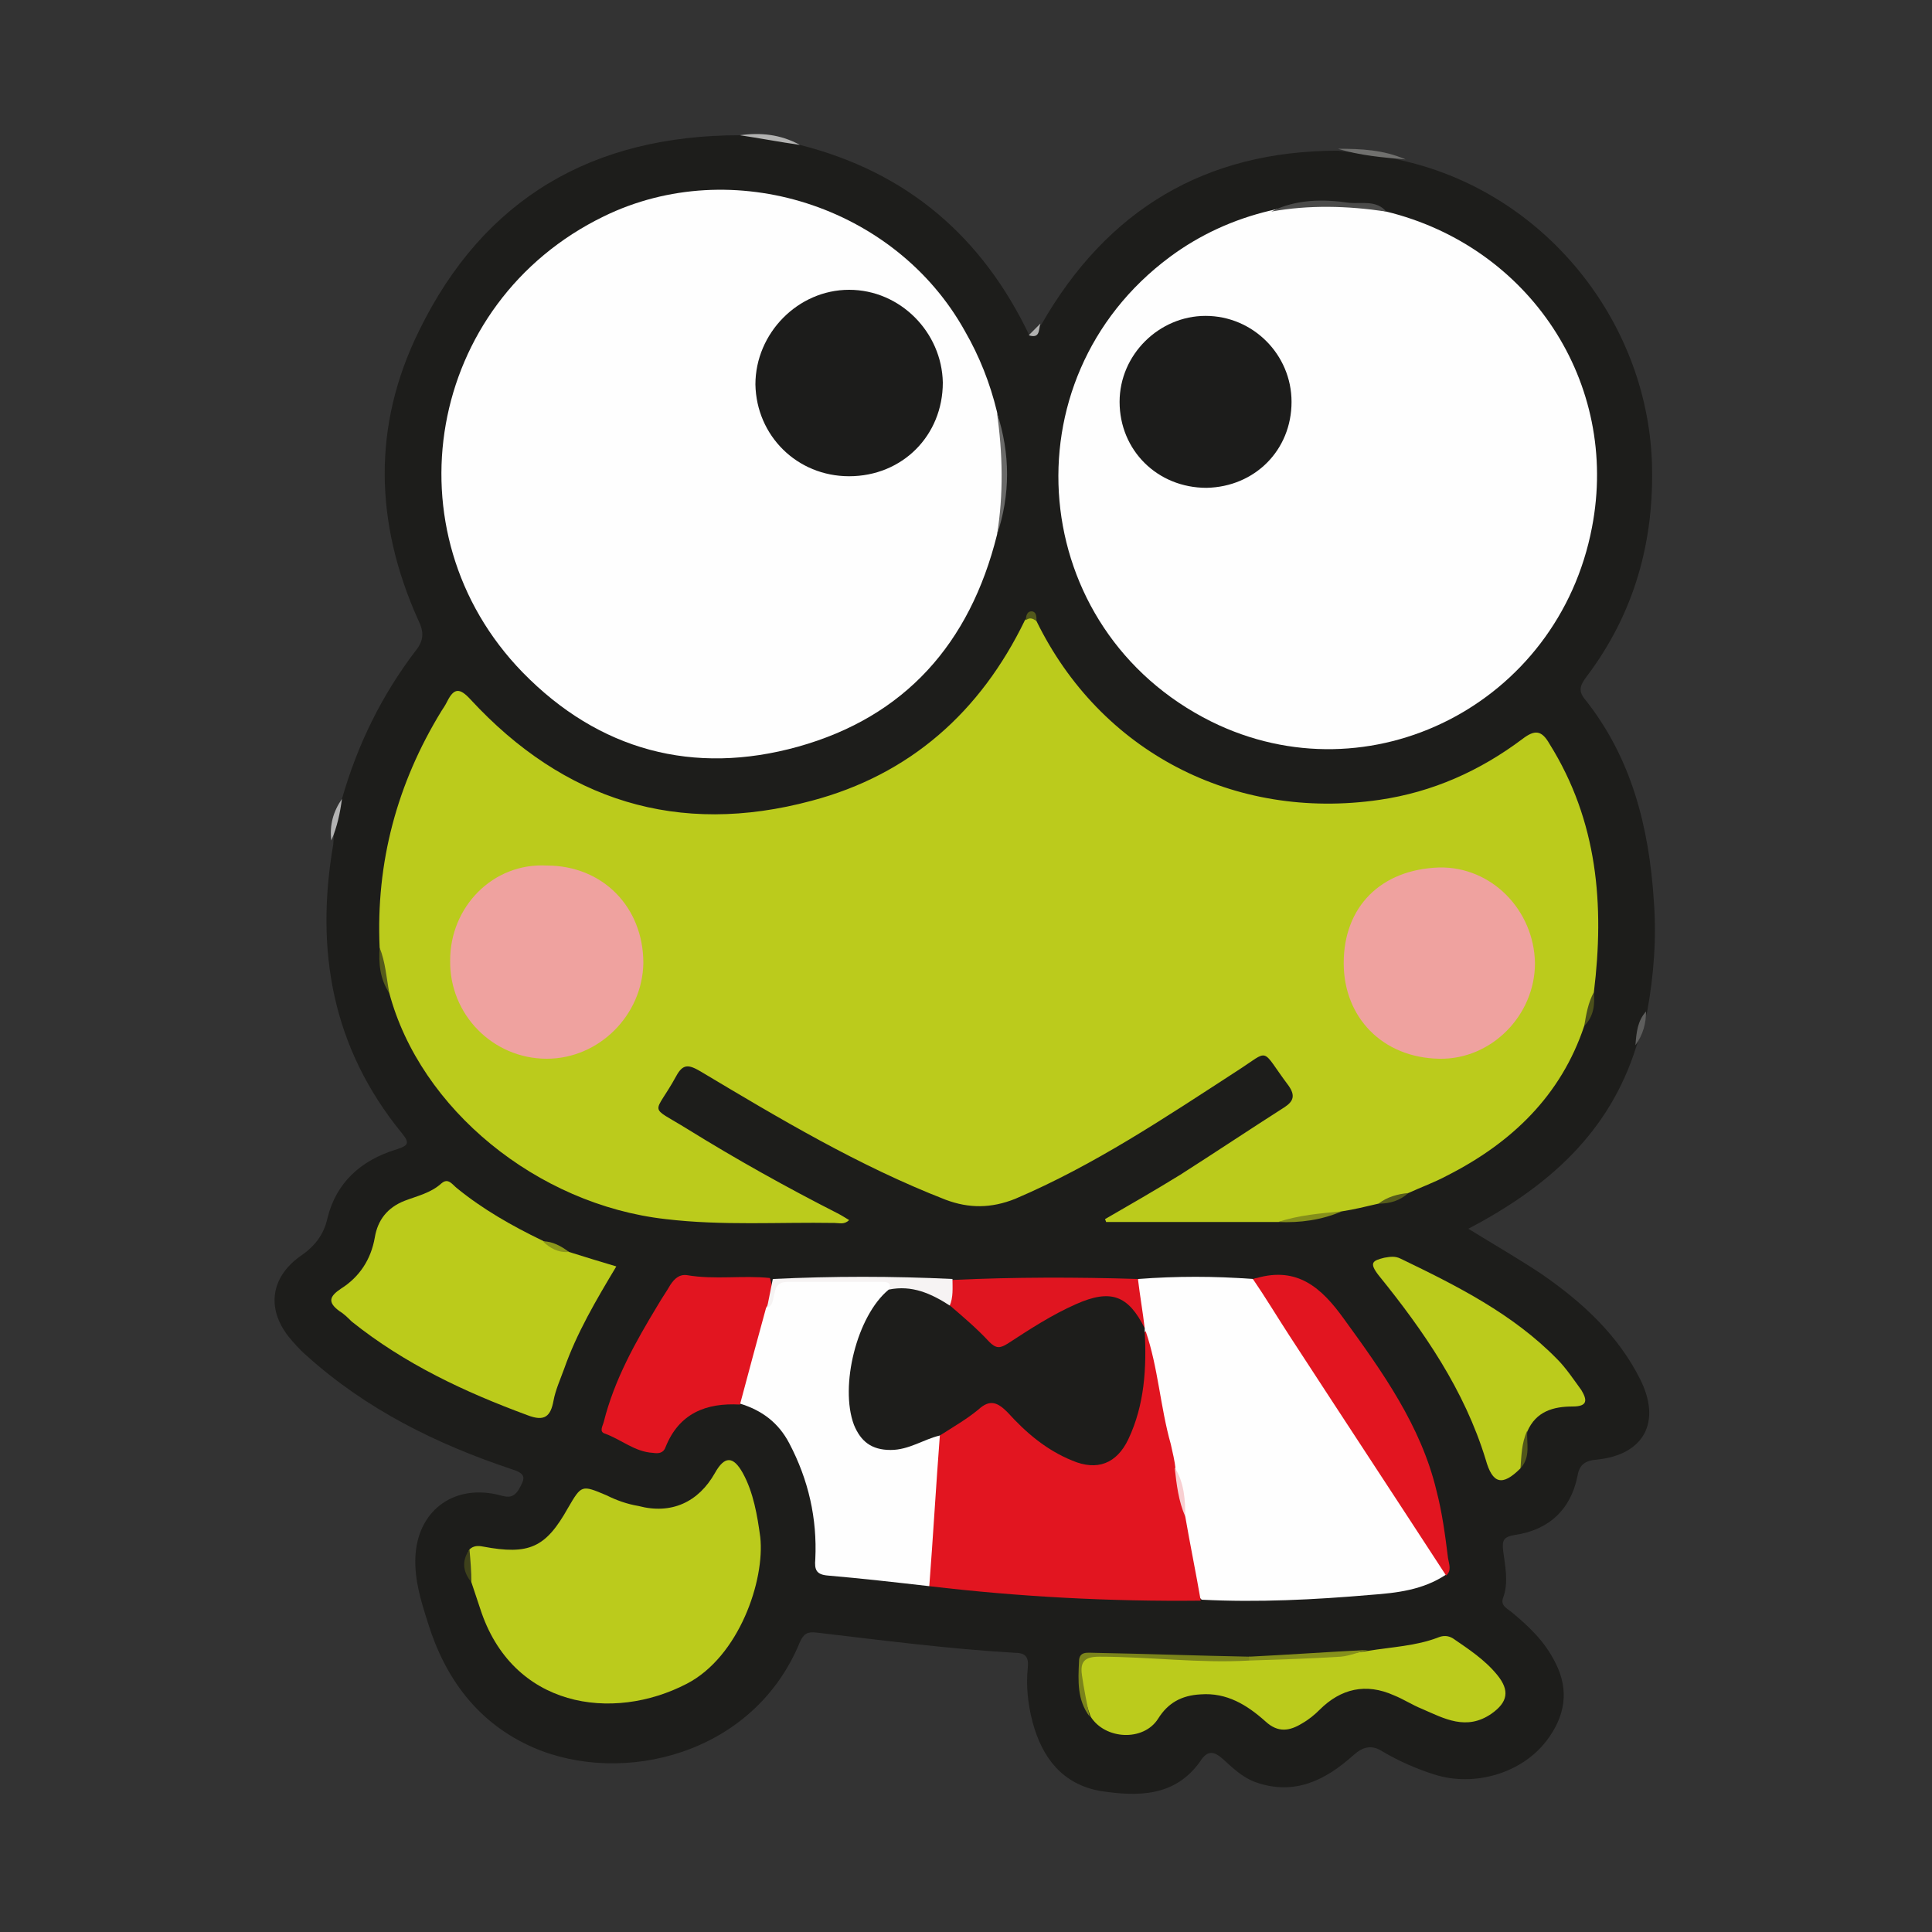 <?xml version="1.0" encoding="utf-8"?>
<!-- Generator: Adobe Illustrator 25.4.1, SVG Export Plug-In . SVG Version: 6.00 Build 0)  -->
<svg version="1.1" id="Capa_1" xmlns="http://www.w3.org/2000/svg" xmlns:xlink="http://www.w3.org/1999/xlink" x="0px" y="0px"
	 viewBox="0 0 200 200" style="enable-background:new 0 0 200 200;" xml:space="preserve">
<rect x="0" y="0" width="200" height="200" fill="#333333" stroke="none"/>
<style type="text/css">
	.st0{fill:#FEFEFE;}
	.st1{fill:#1D1D1B;}
	.st2{fill:#70706E;}
	.st3{fill:#B2B2B1;}
	.st4{fill:#B3B3B3;}
	.st5{fill:#5E5E5D;}
	.st6{fill:#B1B1B0;}
	.st7{fill:#BBCB1C;}
	.st8{fill:#E21520;}
	.st9{fill:#BBCB1B;}
	.st10{fill:#E01520;}
	.st11{fill:#F6F3F3;}
	.st12{fill:#7B841B;}
	.st13{fill:#86901B;}
	.st14{fill:#4B4B4A;}
	.st15{fill:#6A6A69;}
	.st16{fill:#858F1B;}
	.st17{fill:#565C1B;}
	.st18{fill:#4C501B;}
	.st19{fill:#52571B;}
	.st20{fill:#3E411B;}
	.st21{fill:#575D1B;}
	.st22{fill:#8B961B;}
	.st23{fill:#52581B;}
	.st24{fill:#EFA29F;}
	.st25{fill:#1C1C1B;}
	.st26{fill:#F8CFD1;}
</style>
<g>
	<g>
		<path class="st1" d="M35.4,82.7C37,77.1,39.5,72,43,67.4c0.9-1.1,0.9-2,0.3-3.2c-4.5-10-4.8-20.1,0.1-30
			c6.7-13.7,18-20.2,33.2-20.2c2.1,0.2,4.2,0.3,6.2,1c11.1,2.8,18.9,9.5,23.8,19.8c0.9,0.1,0.7-0.9,1.2-1.2c6.8-11.9,17-18,30.7-18
			c2.3,0.3,4.7,0.5,7,1.1c14.4,3.4,24.9,16.4,25.5,31c0.3,8.3-1.8,15.8-6.8,22.4c-0.5,0.7-0.9,1.3-0.2,2.2
			c4.9,6.1,6.7,13.3,7.2,20.9c0.3,3.9,0,7.8-0.7,11.6c-0.4,1.2-0.7,2.4-1.1,3.5c-2.8,9-9.2,14.6-17.4,18.9c2.6,1.6,5.2,3.1,7.6,4.7
			c4.2,2.9,7.9,6.3,10.2,10.9c2.2,4.4,0.4,7.8-4.5,8.3c-1.2,0.1-1.8,0.5-2,1.7c-0.7,3.5-3,5.6-6.5,6.1c-1.2,0.2-1.3,0.6-1.2,1.6
			c0.2,1.6,0.6,3.3,0,4.9c-0.3,0.8,0.4,1.1,0.9,1.5c1.8,1.5,3.4,3,4.5,5.2c1.5,2.9,1,5.6-0.9,8.1c-2.6,3.4-7.5,4.8-11.6,3.5
			c-1.9-0.6-3.7-1.4-5.4-2.4c-1.1-0.7-2-0.5-3,0.4c-2.9,2.6-6.1,4.2-10.1,2.8c-1.4-0.5-2.4-1.5-3.4-2.4c-0.9-0.8-1.6-1-2.4,0.3
			c-2.6,3.6-6.4,3.6-10.3,3c-3.9-0.7-6-3.4-7-7.1c-0.5-1.9-0.7-3.8-0.5-5.7c0.1-1-0.2-1.5-1.3-1.5c-6.9-0.4-13.8-1.3-20.6-2.1
			c-0.9-0.1-1.3,0.1-1.7,1c-4.8,11.7-18.4,14.9-27.6,10.9c-5.7-2.5-9.1-7.1-10.9-12.9c-0.7-2.2-1.4-4.4-1.3-6.8
			c0.2-4.7,3.8-7.5,8.4-6.5c0.9,0.2,1.6,0.6,2.3-0.5c0.6-1.1,0.9-1.6-0.7-2.1c-7.8-2.6-15.1-6.2-21.3-11.8c-0.7-0.6-1.3-1.3-1.8-1.9
			c-2.3-2.9-1.9-6.1,1.1-8.3c1.5-1,2.5-2.2,2.9-4c0.9-3.7,3.5-6,7.1-7.1c1.2-0.4,1.5-0.6,0.6-1.7c-7.2-8.8-9-18.9-7.1-29.9
			C34.6,85.6,34.9,84.1,35.4,82.7z"/>
		<path class="st2" d="M145.5,16.5c-2.4-0.2-4.7-0.4-7-1.1C140.9,15.4,143.2,15.5,145.5,16.5z"/>
		<path class="st3" d="M82.8,15c-2.1-0.3-4.2-0.7-6.2-1C78.7,13.7,80.8,13.9,82.8,15z"/>
		<path class="st4" d="M35.4,82.7c-0.2,1.5-0.5,2.9-1.1,4.3C34.1,85.4,34.5,84,35.4,82.7z"/>
		<path class="st5" d="M169.3,108.2c0.1-1.3,0.2-2.5,1.1-3.5C170.4,105.9,170.1,107.1,169.3,108.2z"/>
		<path class="st6" d="M107.7,33.5c-0.2,0.6,0,1.6-1.2,1.2C106.9,34.3,107.3,33.9,107.7,33.5z"/>
		<path class="st7" d="M107.3,64.3c6.6,13.5,20.4,20.7,35.5,18.5c5.5-0.8,10.4-3,14.8-6.3c1.3-1,2-0.9,2.8,0.5
			c5,8,5.7,16.7,4.6,25.7c-0.3,1.2-0.4,2.4-1,3.5c-2.4,7.2-7.5,12.1-14.2,15.5c-1.3,0.7-2.7,1.2-4,1.8c-1,0.4-2.1,0.7-3.1,1.1
			c-1.3,0.3-2.5,0.6-3.8,0.8c-2.2,0.5-4.4,0.7-6.6,1.1c-5.9,0-11.9,0-17.8,0c0-0.1-0.1-0.2-0.1-0.3c2.6-1.5,5.2-3,7.8-4.6
			c3.6-2.3,7.2-4.7,10.8-7c0.9-0.6,1.1-1.2,0.4-2.2c-3-4-1.8-3.8-5.4-1.5c-7.4,4.8-14.7,9.7-22.9,13.2c-2.5,1-4.8,1-7.2,0.1
			c-9-3.5-17.2-8.4-25.4-13.3c-1.2-0.7-1.8-0.8-2.5,0.5c-2.3,4.2-3,2.9,1.2,5.5c5,3.1,10.2,6,15.5,8.7c0.4,0.2,0.7,0.4,1.2,0.7
			c-0.5,0.5-1,0.3-1.5,0.3c-5.8-0.1-11.6,0.3-17.5-0.4c-13.3-1.5-25.4-11.4-28.6-23.4c-0.7-1.5-0.7-3.1-1-4.7
			c-0.4-8.8,1.8-17,6.4-24.5c0.2-0.3,0.4-0.6,0.6-1c0.7-1.4,1.3-1.4,2.4-0.2c9.7,10.5,21.5,14.2,35.3,10.5
			c10.2-2.7,17.5-9.2,22.1-18.7C106.6,63.7,107,63.6,107.3,64.3z"/>
		<path class="st0" d="M103.2,55.4c-2.8,11.2-9.5,18.8-20.6,21.9c-10.8,3-20.6,0.4-28.5-7.7c-14.1-14.5-9.9-38.3,8.4-47.2
			c13.3-6.5,30.2-1.1,37.4,11.9c1.5,2.6,2.6,5.4,3.3,8.3C104.2,47,104.2,51.2,103.2,55.4z"/>
		<path class="st0" d="M143.5,21.9c14.8,3.6,24.2,17.7,21.3,32.7c-3.5,18.3-23,28.2-39.4,20.1c-19.1-9.5-21.4-35.4-4.3-48.1
			c3.1-2.3,6.6-3.9,10.4-4.8C135.5,20.8,139.5,20.9,143.5,21.9z"/>
		<path class="st0" d="M117.8,132.4c4-0.3,7.9-0.3,11.9,0c1.8,1.3,2.6,3.3,3.8,5c4.9,7.6,9.9,15.1,14.8,22.6c0.6,0.9,1.4,1.8,1.4,3
			c-2.4,1.6-5.1,1.9-7.8,2.1c-5.8,0.5-11.7,0.8-17.5,0.5c-0.9-0.8-0.9-1.9-1.1-2.9c-0.4-1.9-0.8-3.8-1-5.8c0-1.8-0.3-3.5-1-5.1
			c-1.4-4.6-1.8-9.4-3-14.1c-0.1-0.2-0.1-0.4-0.1-0.6C118,135.7,117.1,134.1,117.8,132.4z"/>
		<path class="st7" d="M48.6,160.4c0.4-0.4,0.9-0.4,1.4-0.3c4.8,0.9,6.5,0.1,8.8-4c1.4-2.4,1.4-2.4,4-1.3c1,0.5,2.1,0.9,3.3,1.1
			c3.4,0.9,6.2-0.4,7.9-3.4c1-1.8,1.9-1.8,2.9,0c1.1,2,1.5,4.4,1.8,6.6c0.5,4.5-2.2,12.4-7.6,15.2c-7.7,4-18.1,2.5-21.4-7.8
			c-0.3-0.9-0.6-1.8-0.9-2.7C48.6,162.7,47.9,161.6,48.6,160.4z"/>
		<path class="st8" d="M122.7,157c0.5,2.9,1.1,5.8,1.6,8.7c-9.4,0.1-18.8-0.4-28.1-1.5c-0.9-2-0.2-4.2-0.1-6.2
			c0.1-3.1,0.5-6.1,0.9-9.2c1.2-2.1,3.4-2.9,5.3-3.9c1-0.6,1.9,0.3,2.7,1.1c1.8,1.7,3.7,3.4,6,4.5c2.7,1.2,4.3,0.6,5.6-2
			c1.2-2.5,1.4-5.1,1.5-7.8c0-1-0.3-2.1,0.5-2.9c1.3,3.8,1.5,7.8,2.6,11.7c0.2,0.9,0.4,1.7,0.5,2.6
			C122.2,153.6,122.3,155.3,122.7,157z"/>
		<path class="st9" d="M58.9,129.6c1.6,0.5,3.2,1,4.9,1.5c-2.1,3.5-4.1,6.9-5.4,10.6c-0.4,1.1-0.9,2.2-1.1,3.3
			c-0.3,1.6-0.9,2.2-2.7,1.5c-6.5-2.4-12.7-5.3-18.2-9.7c-0.4-0.4-0.8-0.8-1.3-1.1c-1.2-0.9-1-1.5,0.2-2.3c1.9-1.2,3.1-3,3.5-5.3
			c0.3-1.8,1.3-3.1,3.1-3.8c1.3-0.5,2.7-0.8,3.8-1.8c0.7-0.6,1.1,0.1,1.6,0.5c2.7,2.2,5.7,3.9,8.8,5.4
			C57.1,128.9,58,129.3,58.9,129.6z"/>
		<path class="st0" d="M97.3,148.5c-0.4,5.2-0.7,10.5-1.1,15.7c-3.5-0.4-7-0.8-10.5-1.1c-1.2-0.1-1.4-0.6-1.3-1.7
			c0.2-4.2-0.7-8.2-2.7-12c-1.1-2.1-2.8-3.4-5.1-4.1c-0.4-0.3-0.4-0.7-0.3-1c0.8-3.1,1.3-6.3,2.7-9.3c0.5-2.2,1.9-2.7,4-2.6
			c2.6,0.2,5.3,0,8,0.1c0.5,0,1.4-0.4,1.3,0.8c-3.2,3.4-3.9,7.6-3.7,12.1c0.2,3.4,2.2,4.8,5.5,3.7C95.1,148.8,96.1,147.9,97.3,148.5
			z"/>
		<path class="st7" d="M141.6,170.9c2.4-0.4,5-0.5,7.3-1.4c0.5-0.2,1-0.2,1.5,0.1c1.6,1.1,3.3,2.2,4.6,3.8c1.3,1.6,1.1,2.8-0.6,4
			c-2.6,1.8-4.9,0.5-7.2-0.5c-1-0.4-1.9-1-2.9-1.4c-2.9-1.3-5.5-0.7-7.7,1.5c-0.5,0.5-1.1,1-1.8,1.4c-1.3,0.8-2.5,1-3.8-0.2
			c-1.9-1.7-4-3-6.7-2.8c-2,0.1-3.4,0.9-4.4,2.5c-1.5,2.4-5.5,2.2-7-0.2c-0.6-1.6-0.9-3.2-1-4.8c0-1.2,0.3-1.6,1.5-1.5
			c3.3,0.1,6.6,0,9.9,0.4c2,0.2,4,0,5.9,0C133.3,171.3,137.5,171.6,141.6,170.9z"/>
		<path class="st8" d="M79.3,135.4c-0.9,3.3-1.8,6.6-2.7,10c-3.5-0.2-6.3,0.9-7.7,4.4c-0.2,0.6-0.7,0.7-1.3,0.6
			c-1.9-0.1-3.3-1.4-5-2c-0.6-0.2-0.2-0.8-0.1-1.2c1.1-4.4,3.3-8.3,5.6-12.1c0.4-0.7,0.9-1.4,1.3-2.1c0.4-0.6,0.9-1.1,1.7-1
			c2.9,0.5,5.8,0,8.6,0.3C80.1,133.5,79.9,134.5,79.3,135.4z"/>
		<path class="st7" d="M157.4,152c-1.9,1.9-2.9,1.6-3.6-0.9c-2.2-7.2-6.4-13.3-11.1-19.1c-1-1.3-0.6-1.5,0.6-1.8
			c0.6-0.1,1.1-0.2,1.7,0.1c5.8,2.8,11.6,5.7,16.2,10.4c0.9,0.9,1.7,2.1,2.5,3.2c0.6,1,0.7,1.7-0.9,1.7c-2,0-3.8,0.5-4.7,2.6
			C157.8,149.4,157.9,150.7,157.4,152z"/>
		<path class="st8" d="M149.7,163.1c-5.4-8.3-10.8-16.5-16.2-24.8c-1.3-2-2.5-4-3.8-5.9c0.1,0,0.2-0.1,0.4-0.1c4.2-1.2,6.7,1,9,4.2
			c4,5.5,8,11.1,9.6,17.8c0.6,2.3,0.9,4.6,1.2,7C150,161.9,150.3,162.6,149.7,163.1z"/>
		<path class="st10" d="M117.8,132.4c0.2,1.7,0.5,3.4,0.7,5.1c-0.5,0-0.6-0.3-0.9-0.6c-1.8-2.2-3.2-2.6-5.8-1.5
			c-2.5,1.1-4.8,2.5-7,4c-1.2,0.8-2.1,0.8-3-0.3c-1.2-1.5-3.1-2.3-3.9-4.1c0.1-0.9-0.2-1.9,0.7-2.5
			C105,132.2,111.4,132.2,117.8,132.4z"/>
		<path class="st11" d="M98.6,132.4c0,0.9,0.1,1.9-0.3,2.8c-0.2,0.1-0.4,0.2-0.5,0.1c-1.8-1.2-4-0.9-5.8-1.8c0.3-0.6,0-0.8-0.6-0.8
			c-3.3,0-6.6,0-9.9,0c-0.8,0-1.2,0.4-1.3,1.1c-0.2,0.6-0.1,1.3-0.8,1.6c0.2-1,0.4-2,0.6-3C86.2,132.1,92.4,132.1,98.6,132.4z"/>
		<path class="st12" d="M129.3,171.9c-5.2,0.3-10.3-0.4-15.5-0.4c-1.5,0-2,0.5-1.8,1.9c0.2,1.4,0.5,2.9,0.8,4.3
			c-1.3-1.7-1.2-3.7-1.1-5.7c0-1.1,0.9-0.9,1.6-0.9c5.4,0.1,10.7,0.3,16.1,0.4c0.1,0.1,0.2,0.2,0.1,0.2
			C129.3,171.9,129.3,171.9,129.3,171.9z"/>
		<path class="st13" d="M129.3,171.9c0-0.1,0-0.2,0-0.4c4.1-0.2,8.2-0.5,12.3-0.7c-0.9,0.2-1.8,0.6-2.8,0.7
			C135.6,171.7,132.4,171.8,129.3,171.9z"/>
		<path class="st14" d="M143.5,21.9c-4-0.6-8-0.7-11.9,0c2.6-1.3,5.4-1.3,8.1-0.9C141,21.1,142.5,20.7,143.5,21.9z"/>
		<path class="st15" d="M103.2,55.4c0.7-4.2,0.6-8.5,0-12.7C104.6,47,104.6,51.2,103.2,55.4z"/>
		<path class="st16" d="M132.3,126.5c2.1-0.7,4.4-0.9,6.6-1.1C136.8,126.3,134.6,126.6,132.3,126.5z"/>
		<path class="st17" d="M39.3,98.1c0.6,1.5,0.7,3.1,1,4.7C39.3,101.3,39.2,99.7,39.3,98.1z"/>
		<path class="st18" d="M164,106.2c0.2-1.2,0.4-2.4,1-3.5C165.1,104,165,105.2,164,106.2z"/>
		<path class="st19" d="M157.4,152c0.1-1.3,0.1-2.6,0.7-3.9C158,149.4,158.5,150.8,157.4,152z"/>
		<path class="st20" d="M48.6,160.4c0.1,1.1,0.2,2.3,0.2,3.4C48,162.8,47.7,161.7,48.6,160.4z"/>
		<path class="st21" d="M142.7,124.6c0.9-0.7,2-1,3.1-1.1C144.9,124.3,143.9,124.6,142.7,124.6z"/>
		<path class="st22" d="M58.9,129.6c-1.1,0.1-2-0.4-2.7-1.1C57.2,128.5,58.1,129,58.9,129.6z"/>
		<path class="st23" d="M107.3,64.3c-0.4-0.3-0.7-0.4-1.1-0.1c0-0.4,0.1-1,0.7-0.9C107.3,63.4,107.3,63.9,107.3,64.3z"/>
		<path class="st24" d="M56.6,89.6c5.8,0,10,4.3,10,10.1c-0.1,5.4-4.6,9.9-10,9.9c-5.6,0-10.1-4.6-10-10.2
			C46.6,93.9,51,89.3,56.6,89.6z"/>
		<path class="st24" d="M158.9,99.7c0,5.4-4.5,10-9.9,9.9c-5.9-0.1-9.9-4.3-9.9-9.9c0-5.8,3.8-9.7,9.9-9.9
			C154.4,89.7,158.8,94.2,158.9,99.7z"/>
		<path class="st25" d="M87.9,49.3c-5.4,0-9.6-4.2-9.7-9.5c0-5.3,4.4-9.8,9.7-9.8c5.3,0,9.6,4.4,9.7,9.6
			C97.6,45.1,93.4,49.3,87.9,49.3z"/>
		<path class="st25" d="M124.9,50.5c-5.1,0-9-3.9-9-8.9c0-4.9,4.1-8.9,8.9-8.9c4.9,0,8.9,4,8.9,8.9
			C133.7,46.6,129.9,50.4,124.9,50.5z"/>
		<path class="st1" d="M92,133.5c2.4-0.5,4.4,0.4,6.4,1.7c1.4,1.2,2.8,2.4,4,3.7c0.7,0.7,1.1,0.7,1.9,0.2c2.3-1.5,4.6-3,7.1-4.1
			c3.6-1.6,5.4-0.9,7.1,2.5c0,0,0,0.2,0,0.2c0.2,3.9,0,7.7-1.7,11.3c-1.2,2.5-3.2,3.3-5.8,2.2c-2.7-1.1-4.8-2.9-6.7-5
			c-1-1-1.8-1.4-3-0.3c-1.2,1-2.6,1.8-4,2.7c-1.7,0.4-3.2,1.5-5.1,1.5c-2,0-3.1-0.9-3.8-2.6C86.9,143.5,88.7,136.2,92,133.5z"/>
		<path class="st26" d="M122.7,157c-0.7-1.6-0.9-3.3-1.1-5.1C122.6,153.5,122.7,155.3,122.7,157z"/>
	</g>
</g>
</svg>
